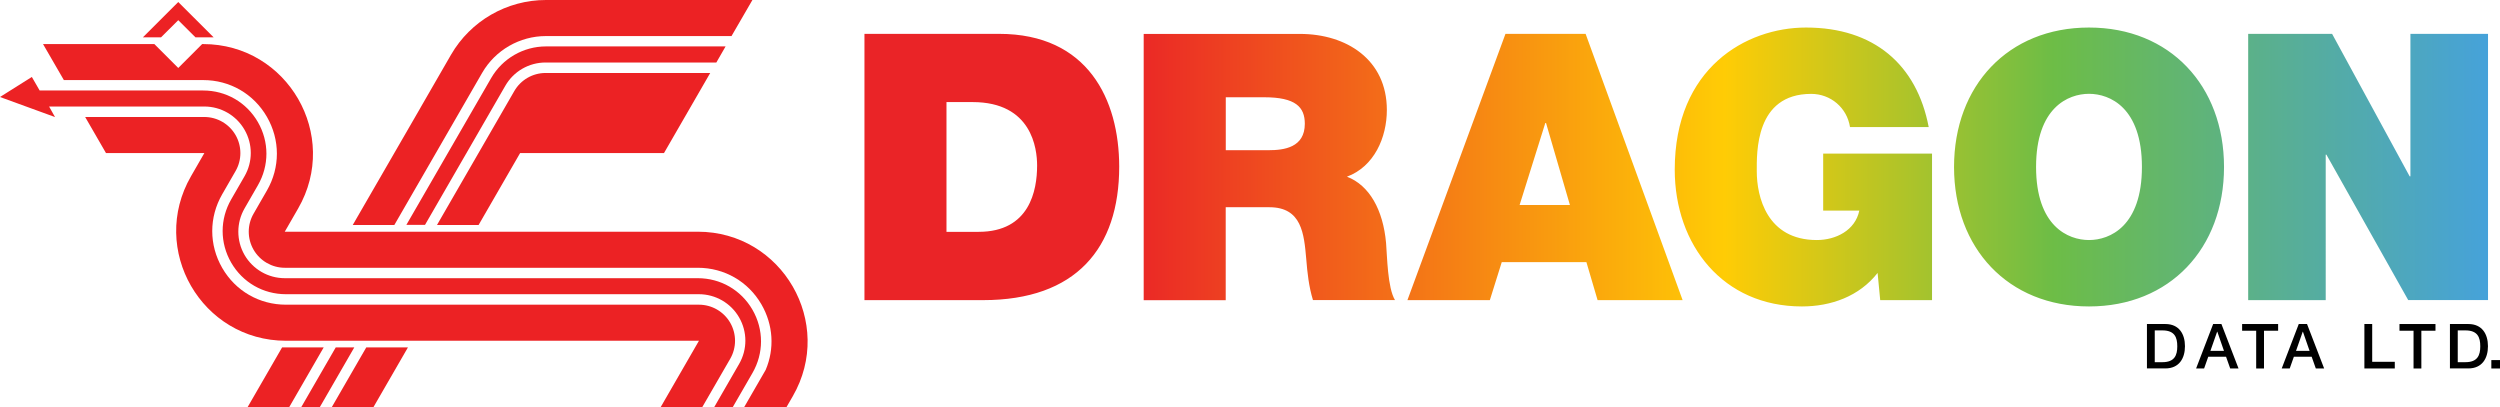 <?xml version="1.0" encoding="utf-8"?>
<!-- Generator: Adobe Illustrator 25.0.0, SVG Export Plug-In . SVG Version: 6.00 Build 0)  -->
<svg version="1.1" id="Layer_1" xmlns="http://www.w3.org/2000/svg" xmlns:xlink="http://www.w3.org/1999/xlink" x="0px" y="0px"
	 viewBox="0 0 3840 625.4" style="enable-background:new 0 0 3840 625.4;" xml:space="preserve">
<style type="text/css">
	.st0{fill:#EC2224;}
	.st1{fill:#FFFFFF;}
	.st2{fill:url(#SVGID_1_);}
	.st3{fill:url(#SVGID_2_);}
	.st4{fill:url(#SVGID_3_);}
	.st5{fill:url(#SVGID_4_);}
	.st6{fill:url(#SVGID_5_);}
	.st7{fill:url(#SVGID_6_);}
	.st8{fill:url(#SVGID_7_);}
	.st9{fill:url(#SVGID_8_);}
	.st10{fill:url(#SVGID_9_);}
	.st11{fill:url(#SVGID_10_);}
	.st12{fill:url(#SVGID_11_);}
	.st13{fill:url(#SVGID_12_);}
	.st14{fill:url(#SVGID_13_);}
	.st15{fill:url(#SVGID_14_);}
	.st16{fill:url(#SVGID_15_);}
	.st17{fill:url(#SVGID_16_);}
	.st18{fill:url(#SVGID_17_);}
	.st19{fill:url(#SVGID_18_);}
	.st20{fill:url(#SVGID_19_);}
	.st21{fill:url(#SVGID_20_);}
	.st22{fill:url(#SVGID_21_);}
	.st23{fill:url(#SVGID_22_);}
	.st24{fill:url(#SVGID_23_);}
	.st25{fill:url(#SVGID_24_);}
	.st26{fill:url(#SVGID_25_);}
	.st27{fill:url(#SVGID_26_);}
	.st28{fill:url(#SVGID_27_);}
	.st29{fill:url(#SVGID_28_);}
	.st30{fill:url(#SVGID_29_);}
	.st31{fill:url(#SVGID_30_);}
	.st32{fill:url(#SVGID_31_);}
	.st33{fill:url(#SVGID_32_);}
	.st34{fill:url(#SVGID_33_);}
	.st35{fill:url(#SVGID_34_);}
	.st36{fill:url(#SVGID_35_);}
	.st37{fill:url(#SVGID_36_);}
	.st38{fill:url(#SVGID_37_);}
	.st39{fill:url(#SVGID_38_);}
</style>
<g>
	<g>
		<polygon class="st0" points="544.2,533.6 491.2,625.4 462.7,625.4 515.7,533.6 		"/>
		<path class="st0" d="M652.7,345.6l123.5-213.9C788.9,109.6,812.5,96,838,96h262.3l14.2-24.7H934.7l-96.1,0
			c-34.6,0-66.8,18.6-84.1,48.5l-46.6,80.7l-1.4,2.4l-82.3,142.5H652.7z"/>
		<g>
			<path class="st0" d="M1155.7,0l-221,0l0,0h-96.1c-60.2,0-115.8,32.1-145.9,84.2L646.1,165l-1.4,2.5L541.8,345.6h63.9l134.9-233.7
				c20.1-34.9,57.7-56.5,97.9-56.5h285.1L1155.7,0z"/>
			<path class="st0" d="M798.9,235.1h221l71-123H838c-19.8,0-38.1,10.6-48,27.7L671.2,345.6h63.9L798.9,235.1z"/>
			<polygon class="st0" points="626.6,533.6 573.6,625.4 509.6,625.4 562.6,533.6 			"/>
			<polygon class="st0" points="433.3,533.6 380.3,625.4 444.2,625.4 497.2,533.6 			"/>
		</g>
		<path class="st0" d="M162.8,235.1h151.1l-20.5,35.6c-64.8,112.3,16.2,252.7,145.9,252.7h0l634.3,0l-58.9,102.1h63.9l43-74.4
			c9.9-17.1,9.9-38.2,0-55.4c-9.9-17.1-28.2-27.7-48-27.7H439.2c-40.9,0-77.5-21.1-97.9-56.5c-20.4-35.4-20.4-77.7,0-113.1
			l20.5-35.6c9.9-17.1,9.9-38.2,0-55.4c-9.9-17.1-28.2-27.7-48-27.7H130.8L162.8,235.1z"/>
		<path class="st0" d="M98.1,123h214c40.9,0,77.5,21.1,97.9,56.5c20.4,35.4,20.4,77.7,0,113.1l-20.5,35.6c-9.9,17.1-9.9,38.2,0,55.4
			c9.9,17.1,28.2,27.7,48,27.7l634.3,0c40.9,0,77.5,21.1,97.9,56.5c18,31.2,20.2,67.8,6.4,100.3l-33.1,57.3h65l9.7-16.8
			c64.8-112.3-16.2-252.7-145.9-252.7l-342.5,0H535.9l-98.5,0l20.5-35.6C522.8,208,441.7,67.7,312.1,67.7h-1.6l-36.7,36.7
			l-36.7-36.7h-171L98.1,123z"/>
		<g>
			<polygon class="st0" points="247.4,57.3 273.8,31 300.2,57.3 328.1,57.3 273.8,3.1 219.5,57.3 			"/>
		</g>
		<path class="st0" d="M84.5,179.8L0,149l48.9-30.8l12,20.8h251.1c35.1,0,66.5,18.1,84.1,48.5c17.5,30.4,17.5,66.7,0,97.1
			l-20.5,35.6c-12.7,22.1-12.7,49.3,0,71.4c12.8,22.1,36.3,35.7,61.8,35.7l634.3,0c35.1,0,66.5,18.1,84.1,48.5
			c17.5,30.4,17.5,66.7,0,97.1l-30.3,52.5H1097l38.3-66.4c12.8-22.1,12.8-49.3,0-71.4c-12.7-22.1-36.3-35.7-61.8-35.7h-441H439.2
			c-35.1,0-66.5-18.1-84.1-48.5c-17.5-30.4-17.5-66.7,0-97.1l20.5-35.6c12.8-22.1,12.8-49.3,0-71.4c-12.7-22.1-36.3-35.7-61.8-35.7
			H75.4L84.5,179.8z"/>
	</g>
	<g>
		<g>
			<path d="M3297.7,497.7h28.3c21,0,30.1,15.3,30.1,34.1c0,18.8-9.1,34.1-30.1,34.1h-28.3V497.7z M3309.7,556.3h11.8
				c18.7,0,22.8-10.7,22.8-24.4s-4-24.4-22.8-24.4h-11.8V556.3z"/>
			<path d="M3399.4,497.7h12.7l26.3,68.3h-12.8l-6.4-18.1h-27.3l-6.4,18.1h-12.3L3399.4,497.7z M3395.2,538.9h20.8l-10.2-29.4h-0.3
				L3395.2,538.9z"/>
			<path d="M3443.9,497.7h55.3v10.3h-21.7v58h-12v-58h-21.6V497.7z"/>
			<path d="M3530.9,497.7h12.7l26.3,68.3h-12.8l-6.4-18.1h-27.3L3517,566h-12.3L3530.9,497.7z M3526.7,538.9h20.8l-10.2-29.4h-0.3
				L3526.7,538.9z"/>
			<path d="M3631.7,497.7h12v58h34.7V566h-46.7V497.7z"/>
			<path d="M3685.6,497.7h55.3v10.3h-21.7v58h-12v-58h-21.6V497.7z"/>
			<path d="M3763.1,497.7h28.3c21,0,30.1,15.3,30.1,34.1c0,18.8-9.1,34.1-30.1,34.1h-28.3V497.7z M3775.1,556.3h11.8
				c18.7,0,22.8-10.7,22.8-24.4s-4-24.4-22.8-24.4h-11.8V556.3z"/>
			<path d="M3826.7,553.1h13.3V566h-13.3V553.1z"/>
		</g>
		<g>
			<g>
				<linearGradient id="SVGID_1_" gradientUnits="userSpaceOnUse" x1="1327.792" y1="256.47" x2="3821.528" y2="256.47">
					<stop  offset="0.16" style="stop-color:#EA2427"/>
					<stop  offset="0.53" style="stop-color:#FFCC05"/>
					<stop  offset="0.732" style="stop-color:#6DBD46"/>
					<stop  offset="1" style="stop-color:#46A2DA"/>
				</linearGradient>
				<path class="st2" d="M1534.6,52h-206.8v409h182.2c142.6,0,209.1-79.6,209.1-205.1C1719,152.8,1670.9,52,1534.6,52z
					 M1503.1,356.1h-49.3V156.8h40.1c91.1,0,99.1,71.6,99.1,97.4C1593,292.6,1581.5,356.1,1503.1,356.1z M2068.9,271.4
					c41.8-15.5,61.3-60.1,61.3-102.5c0-77.3-61.9-116.8-133.5-116.8h-240v409h126V318.3h67c49.8,0,53.3,40.7,56.7,79.6
					c1.7,21.2,4,42.4,10.3,63h126c-11.5-18.9-12-67.6-13.7-87.6C2124.5,322.3,2103.3,284.5,2068.9,271.4z M1948.7,230.7h-65.9v-81.3
					h59c48.1,0,62.4,14.9,62.4,40.7C2004.2,226.7,1972.1,230.7,1948.7,230.7z M2312.4,52l-150.6,409h126.6l18.3-58.4h130l17.2,58.4
					h130.6L2435.5,52H2312.4z M2334.1,314.9l39.5-126h1.1l36.7,126H2334.1z M2800.3,323.5h55.6c-6.3,30.4-36.1,45.2-65.3,45.2
					c-76.8,0-92.2-67-92.2-105.4c0-28.1-2.9-119.1,83.6-119.1c29.8,0,55,21.2,59.6,51h120.9C2944.1,99,2878.2,42.3,2774,42.3
					c-92.2,0-201.6,62.4-201.6,218.2c0,116.3,74.5,210.2,195.3,210.2c44.7,0,88.2-15.5,116.3-51.5l4,41.8h79.6V235.9h-167.2V323.5z
					 M3208.7,42.3c-124.3,0-207.3,89.3-207.3,214.2s83.1,214.2,207.3,214.2c124.3,0,207.4-89.4,207.4-214.2S3333,42.3,3208.7,42.3z
					 M3208.7,368.7c-32.1,0-81.3-21.2-81.3-112.3c0-91.1,49.3-112.3,81.3-112.3c32.1,0,81.3,21.2,81.3,112.3
					C3290,347.5,3240.8,368.7,3208.7,368.7z M3702.4,52v218.8h-1.2L3582.1,52h-128.9v409h119.1V237.6h1.1L3699,460.9h122.6V52
					H3702.4z"/>
			</g>
		</g>
	</g>
</g>
</svg>
